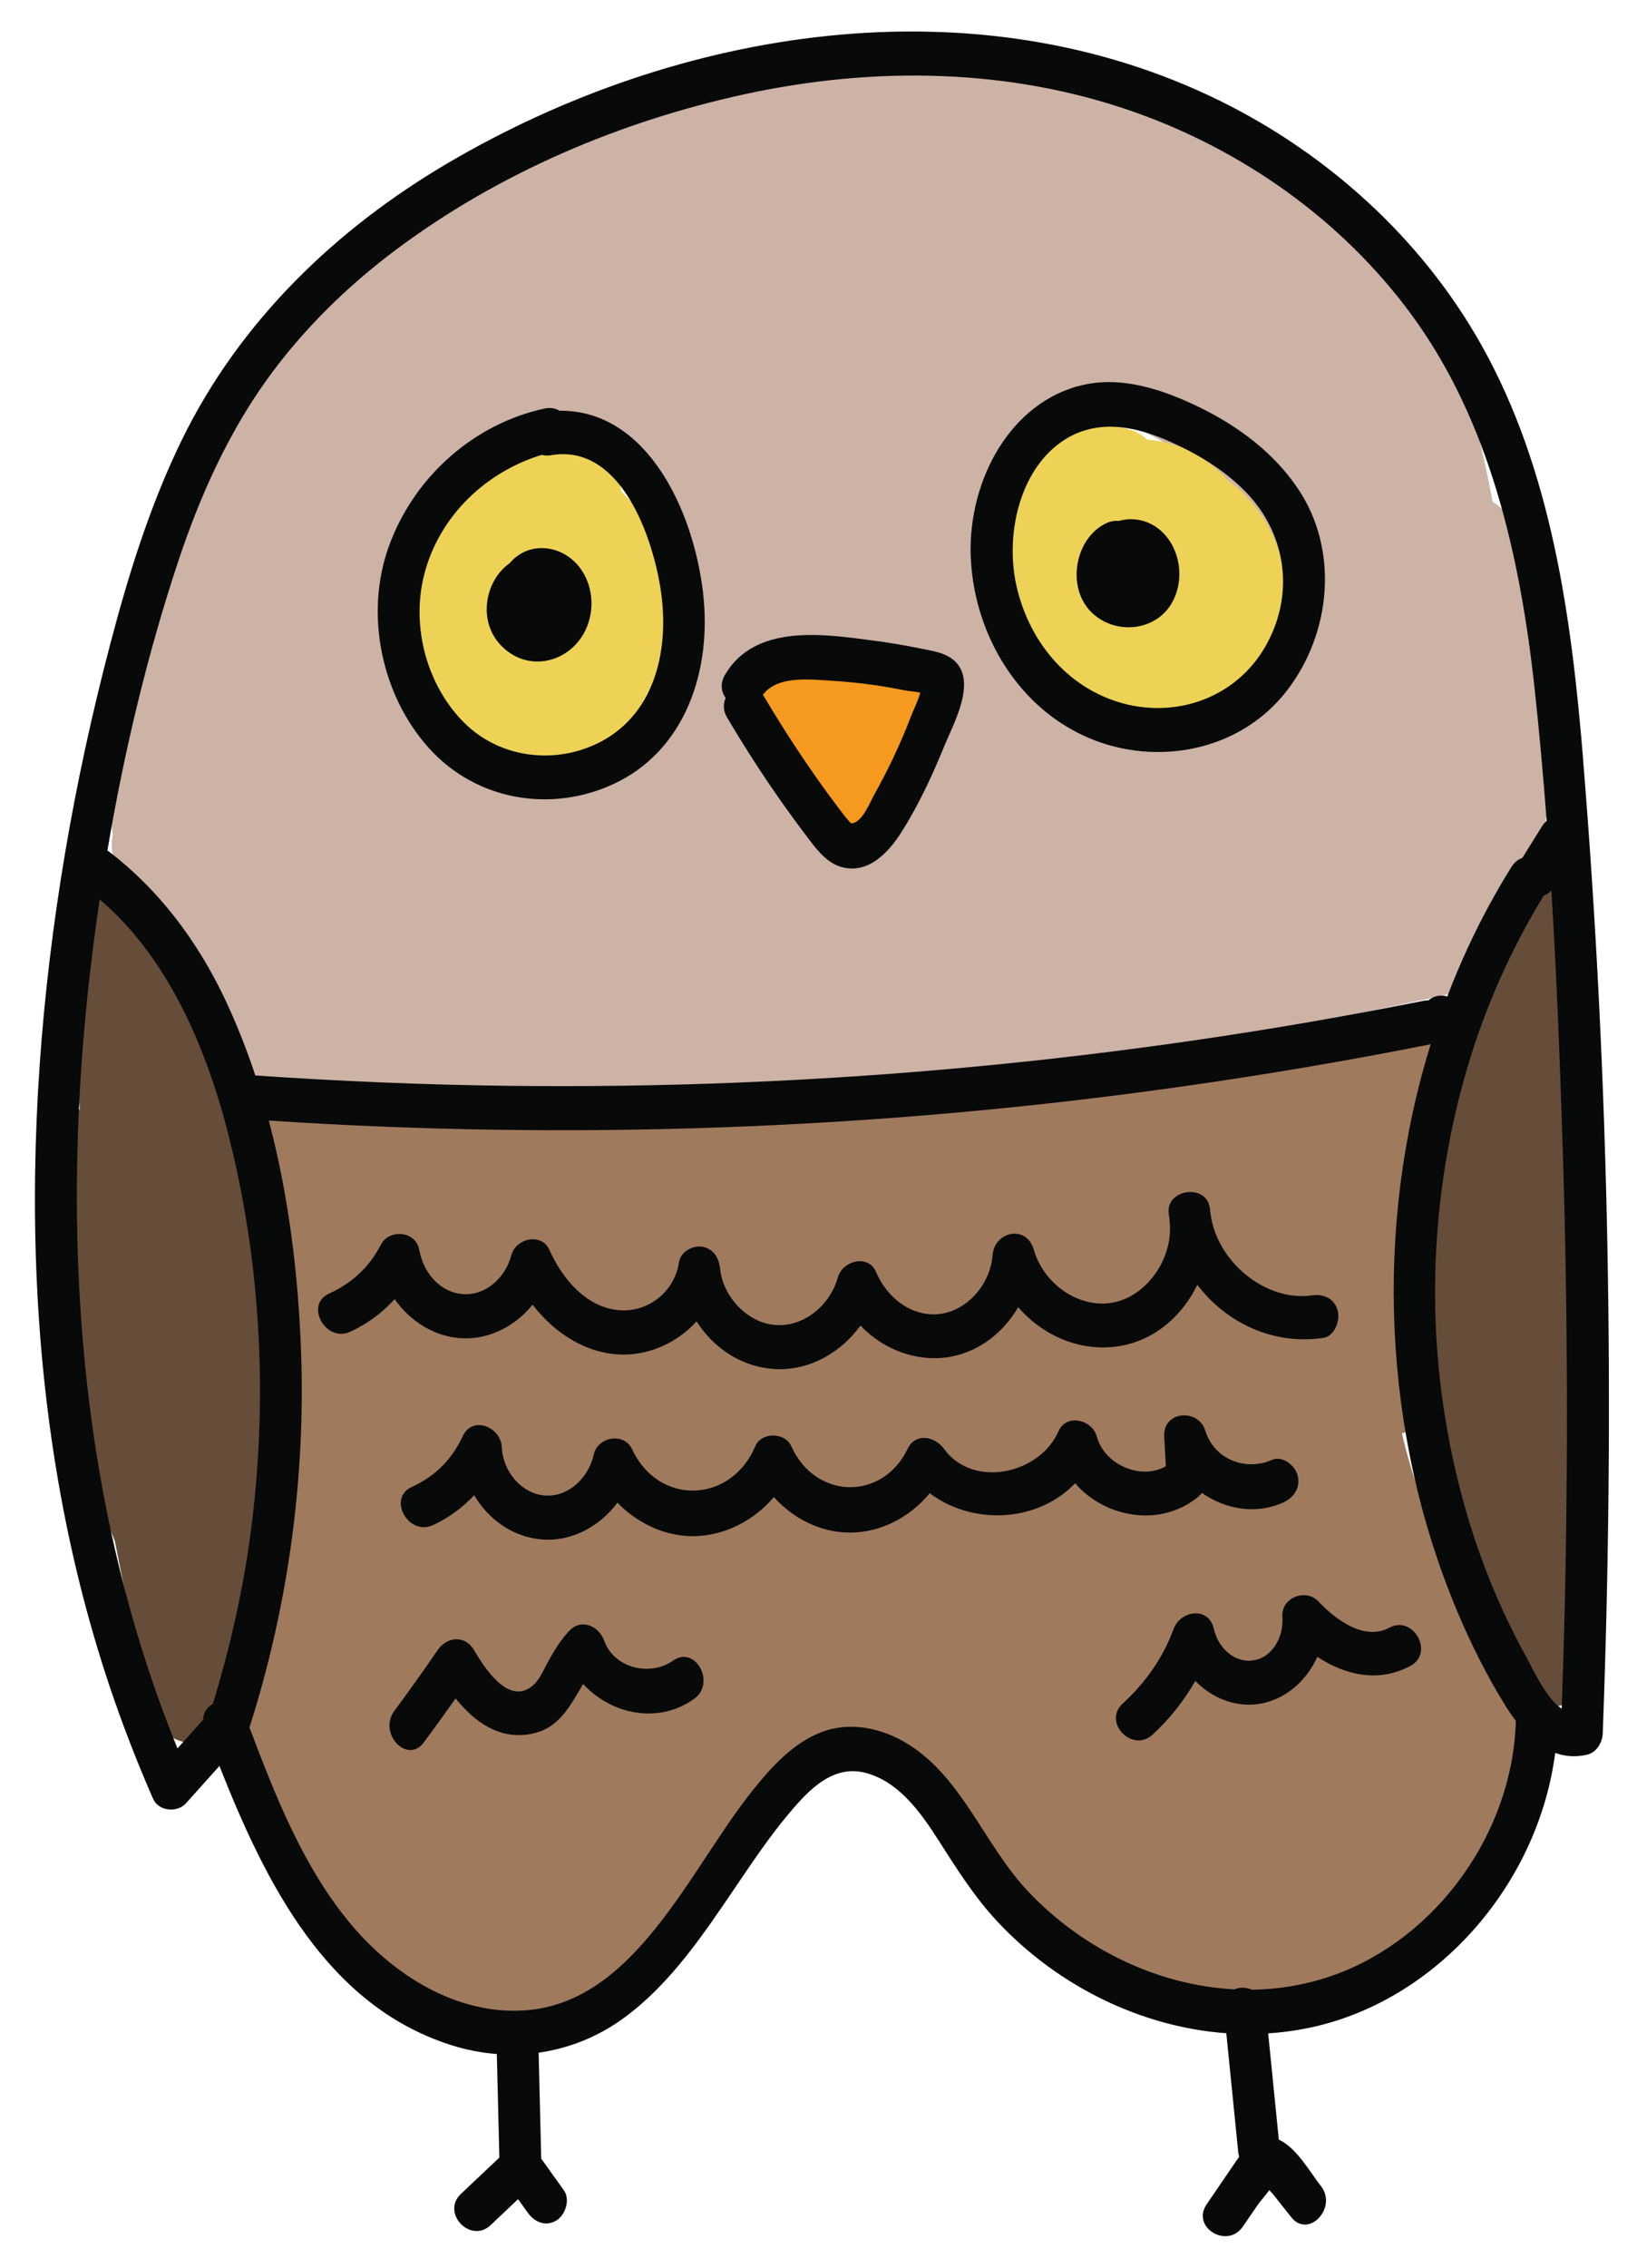 <svg width="26" height="36" viewBox="0 0 26 36" fill="none" xmlns="http://www.w3.org/2000/svg">
<g clip-path="url(#clip0_83_268)">
<path d="M24.354 26.925C24.214 26.405 23.887 25.998 23.57 25.588C23.365 25.321 23.143 24.974 22.957 24.626C22.641 24.031 22.421 23.427 22.267 22.754C22.276 22.752 22.284 22.751 22.292 22.748C22.693 22.631 22.903 22.196 22.812 21.781C22.463 20.199 22.57 18.565 23.078 17.035C23.363 16.18 22.138 15.676 21.719 16.429C21.683 16.494 21.649 16.56 21.614 16.625C21.506 16.605 21.392 16.604 21.279 16.624C17.19 17.352 13.047 17.721 8.901 17.739C7.708 17.745 6.515 17.719 5.324 17.667C5.323 17.667 5.322 17.667 5.321 17.667C5.316 17.641 5.311 17.616 5.306 17.59C5.224 17.174 4.761 16.934 4.391 17.041C3.983 17.16 3.789 17.592 3.871 18.008C4.162 19.476 4.447 20.953 4.491 22.456C4.512 23.163 4.486 23.877 4.358 24.573C4.293 24.928 4.206 25.279 4.096 25.623C3.964 26.035 3.8 26.421 3.765 26.861C3.707 27.62 4.13 28.413 4.429 29.079C4.72 29.729 5.088 30.368 5.59 30.863C5.875 31.145 6.19 31.371 6.523 31.536C6.558 31.611 6.605 31.677 6.668 31.728C7.314 32.259 8.205 32.409 8.909 31.883C8.912 31.881 8.914 31.879 8.917 31.876C9.602 31.635 10.236 31.186 10.771 30.665C11.539 29.915 12.402 28.998 12.57 27.893C12.627 27.859 12.68 27.819 12.729 27.771C12.823 27.677 12.852 27.668 13.014 27.619C13.125 27.585 13.016 27.601 13.133 27.602C13.187 27.602 13.241 27.602 13.294 27.603C13.31 27.603 13.352 27.608 13.366 27.609C13.724 27.671 13.966 27.828 14.259 28.099C14.943 28.73 15.501 29.496 16.193 30.121C17.623 31.412 19.603 32.38 21.498 31.683C22.396 31.353 23.111 30.704 23.631 29.87C24.135 29.061 24.619 27.902 24.355 26.924L24.354 26.925Z" fill="#A07A5D"/>
<path d="M25.203 23.769C25.199 23.739 25.193 23.709 25.188 23.679C25.233 23.579 25.259 23.461 25.256 23.324C25.215 21.283 25.076 19.247 24.84 17.221C24.934 16.431 25.028 15.642 25.122 14.852C25.172 14.43 24.744 14.066 24.378 14.066C23.934 14.066 23.684 14.429 23.634 14.852C23.575 15.346 23.517 15.839 23.458 16.333C23.148 17.058 22.967 17.816 22.895 18.587C22.648 19.668 22.49 20.771 22.588 21.875C22.662 22.703 22.878 23.46 23.18 24.225C23.447 24.901 23.775 25.635 23.829 26.35C23.905 27.361 25.238 27.36 25.317 26.35C25.385 25.486 25.34 24.625 25.203 23.77V23.769Z" fill="#664D39"/>
<path d="M3.839 25.945C4.491 24.315 4.508 22.598 4.287 20.867C4.237 20.476 4.178 20.087 4.112 19.699C3.983 18.235 3.623 16.8 3.034 15.432C2.957 15.254 2.798 15.137 2.62 15.084C2.619 15.048 2.617 15.012 2.616 14.976C2.599 14.552 2.286 14.19 1.872 14.19C1.481 14.19 1.111 14.55 1.128 14.976C1.162 15.853 1.209 16.73 1.267 17.606C1.154 17.701 1.07 17.829 1.048 17.988C0.736 20.189 0.996 22.437 1.824 24.464C1.997 25.347 2.183 26.226 2.371 27.104C2.46 27.518 2.912 27.762 3.286 27.653C3.704 27.532 3.876 27.106 3.806 26.686C3.775 26.505 3.747 26.323 3.718 26.141C3.767 26.088 3.809 26.023 3.84 25.946L3.839 25.945Z" fill="#664D39"/>
<path d="M24.534 10.971C24.51 10.87 24.474 10.786 24.428 10.714C24.38 9.947 24.259 9.184 24.068 8.442C24.015 8.234 23.879 8.068 23.708 7.968C23.68 7.826 23.653 7.685 23.624 7.543C23.366 6.284 22.957 5.06 22.08 4.128C21.244 3.242 20.152 2.577 19.074 2.08C17.989 1.581 16.863 1.236 15.691 1.067C14.321 0.87 12.955 0.908 11.596 1.178C11.381 1.221 11.217 1.389 11.128 1.596C11.003 1.617 10.879 1.643 10.756 1.676C10.616 1.605 10.446 1.584 10.252 1.642C10.181 1.663 10.11 1.687 10.04 1.712C8.957 2.079 7.929 2.62 7.01 3.331C6.946 3.38 6.888 3.437 6.839 3.499C6.486 3.683 6.145 3.889 5.825 4.129C4.201 5.343 3.178 7.187 2.569 9.157C2.196 10.365 1.98 11.618 1.786 12.87C1.766 12.998 1.769 13.127 1.793 13.248C1.745 13.473 1.79 13.722 1.984 13.938C2.754 14.794 3.366 15.812 3.752 16.918C3.834 17.154 4.009 17.428 4.271 17.467C9.145 18.188 14.035 17.578 18.844 16.647C20.202 16.384 21.555 16.096 22.908 15.807C23.206 15.744 23.408 15.447 23.445 15.138C24.474 14.069 24.882 12.447 24.534 10.97V10.971ZM13.406 13.617C13.391 13.598 13.374 13.581 13.356 13.564C13.032 13.262 12.684 12.937 12.427 12.585C12.298 12.409 12.175 12.205 12.096 11.999C12.083 11.965 12.053 11.861 12.037 11.8C12.025 11.749 12.014 11.699 12.005 11.647C12.003 11.636 12.001 11.629 12 11.624C12 11.612 12 11.599 12 11.582C12 11.488 11.997 11.397 12.003 11.304C12.003 11.297 12.004 11.291 12.004 11.286C12.011 11.245 12.02 11.204 12.029 11.163C12.04 11.12 12.076 11.005 12.086 10.971C12.101 10.953 12.193 10.792 12.175 10.805C12.206 10.769 12.257 10.716 12.278 10.693C12.302 10.682 12.398 10.619 12.376 10.626C12.557 10.546 12.739 10.554 12.956 10.569C13.429 10.602 13.932 10.709 14.424 10.785C14.614 10.815 14.806 10.843 14.992 10.897C15.024 10.907 15.193 10.976 15.146 10.949C15.171 10.962 15.196 10.977 15.22 10.993C15.22 10.993 15.22 10.993 15.22 10.994C15.213 10.991 15.214 10.997 15.219 11.005C15.219 11.007 15.219 11.008 15.217 11.011C15.22 10.997 15.172 11.179 15.155 11.226C15.109 11.358 14.986 11.582 14.883 11.742C14.663 12.08 14.344 12.412 14.061 12.739C13.824 13.012 13.599 13.306 13.406 13.617L13.406 13.617ZM10.52 11.207C10.051 11.575 9.557 11.904 9.036 12.185C8.813 12.306 8.589 12.42 8.351 12.505C8.145 12.578 8.011 12.543 7.834 12.426C7.467 12.183 7.119 11.78 6.868 11.43C6.564 11.009 6.344 10.572 6.266 10.062C6.212 9.71 6.287 9.251 6.439 8.927C6.651 8.475 6.902 8.164 7.248 7.814C7.596 7.462 7.928 7.171 8.332 6.909C8.504 6.797 8.534 6.811 8.734 6.895C8.967 6.994 9.196 7.123 9.416 7.252C9.875 7.52 10.34 7.86 10.624 8.302C10.773 8.532 10.862 8.729 10.924 8.985C10.983 9.224 10.988 9.45 10.932 9.689C10.908 9.794 10.904 9.901 10.919 10.004C10.704 10.345 10.568 10.754 10.524 11.204C10.522 11.205 10.521 11.206 10.519 11.207L10.52 11.207ZM19.595 11.108C18.765 11.741 17.653 11.675 16.776 11.178C16.748 11.162 16.719 11.149 16.689 11.136C16.742 10.633 16.606 10.146 16.136 9.762C16.057 9.697 15.975 9.642 15.89 9.594C15.929 9.499 15.952 9.396 15.956 9.289C15.975 8.741 15.992 8.192 16.139 7.662C16.2 7.445 16.281 7.253 16.4 7.065C16.479 6.938 16.631 6.775 16.736 6.699C16.78 6.667 16.827 6.639 16.874 6.611C16.879 6.608 16.931 6.582 16.944 6.575C16.984 6.56 17.026 6.548 17.067 6.535C17.076 6.532 17.131 6.522 17.143 6.518C17.361 6.502 17.573 6.579 17.775 6.666C18.185 6.845 18.586 7.067 18.963 7.311C19.674 7.772 20.207 8.322 20.403 9.124C20.408 9.145 20.412 9.162 20.415 9.175C20.422 9.23 20.424 9.286 20.426 9.341C20.429 9.442 20.428 9.544 20.418 9.644C20.416 9.655 20.407 9.719 20.405 9.728C20.392 9.783 20.382 9.839 20.368 9.895C20.343 9.994 20.291 10.158 20.27 10.207C20.222 10.322 20.066 10.598 19.988 10.701C19.973 10.722 19.878 10.832 19.83 10.883C19.792 10.924 19.753 10.965 19.712 11.004C19.714 11.002 19.576 11.119 19.595 11.106V11.108Z" fill="#CCB3A6"/>
<path d="M14.358 10.47C13.801 10.283 13.18 10.288 12.63 10.504C12.254 10.651 11.997 11.036 12.111 11.47C12.114 11.483 12.118 11.495 12.123 11.508C12.156 11.633 12.217 11.753 12.305 11.857C12.591 12.198 12.877 12.539 13.162 12.881C13.458 13.233 14.138 13.17 14.331 12.722C14.489 12.356 14.645 11.99 14.803 11.625C15.005 11.154 14.851 10.636 14.358 10.47Z" fill="#F59A1E"/>
<path d="M20.304 8.73C20.138 8.24 19.852 7.88 19.495 7.618C19.162 7.251 18.702 7.01 18.22 6.98C18.14 6.904 18.036 6.843 17.906 6.809C16.922 6.546 16.083 7.41 15.959 8.401C15.849 9.283 16.253 10.156 16.907 10.696C17.609 11.275 18.515 11.451 19.34 11.061C20.183 10.664 20.618 9.66 20.305 8.73H20.304Z" fill="#EDD255"/>
<path d="M10.609 9.539C10.57 8.888 10.334 8.236 9.869 7.802C9.826 7.503 9.618 7.246 9.331 7.153C8.168 6.775 6.853 7.609 6.57 8.849C6.277 10.136 7.019 11.686 8.26 12.06C9.671 12.484 10.688 10.863 10.61 9.539L10.609 9.539Z" fill="#EDD255"/>
<path d="M25.145 12.062C24.96 9.796 24.643 7.455 23.523 5.467C22.565 3.767 21.069 2.435 19.379 1.602C15.484 -0.316 10.781 0.434 7.113 2.589C5.352 3.624 3.813 5.085 2.883 6.994C2.384 8.018 2.041 9.118 1.751 10.225C1.463 11.319 1.222 12.427 1.033 13.545C0.282 18 0.325 22.713 1.819 26.999C2.003 27.526 2.208 28.045 2.431 28.555C2.521 28.76 2.817 28.779 2.954 28.627C3.131 28.429 3.308 28.232 3.485 28.035C4.224 29.909 5.192 31.833 7.155 32.463C7.397 32.541 7.644 32.589 7.891 32.608C7.904 33.155 7.918 33.704 7.931 34.252C7.728 34.444 7.524 34.636 7.321 34.828C7.001 35.13 7.473 35.625 7.792 35.325C7.937 35.187 8.083 35.05 8.228 34.912C8.279 34.983 8.33 35.054 8.381 35.125C8.49 35.278 8.667 35.353 8.836 35.251C8.978 35.166 9.063 34.921 8.955 34.77C8.836 34.603 8.715 34.436 8.596 34.269C8.582 33.708 8.569 33.147 8.555 32.587C9.031 32.519 9.491 32.339 9.901 32.041C10.649 31.497 11.177 30.702 11.699 29.932C11.963 29.543 12.226 29.152 12.527 28.794C12.852 28.406 13.24 27.997 13.772 28.151C14.288 28.3 14.627 28.778 14.912 29.224C15.199 29.674 15.481 30.12 15.844 30.508C16.798 31.527 18.122 32.18 19.477 32.278C19.54 32.906 19.603 33.533 19.666 34.161C19.669 34.189 19.674 34.215 19.681 34.239C19.655 34.275 19.631 34.312 19.606 34.348C19.459 34.563 19.313 34.778 19.166 34.992C18.914 35.359 19.491 35.71 19.74 35.347C19.818 35.233 19.896 35.118 19.975 35.004C20.01 34.953 20.096 34.857 20.16 34.769C20.183 34.794 20.206 34.817 20.218 34.832L20.508 35.198C20.782 35.545 21.251 35.047 20.978 34.701C20.808 34.486 20.591 34.092 20.311 33.967C20.255 33.404 20.199 32.842 20.142 32.28C20.47 32.259 20.797 32.204 21.118 32.111C22.969 31.575 24.44 29.828 24.701 27.828C24.856 27.884 25.026 27.899 25.211 27.855C25.357 27.819 25.45 27.666 25.456 27.516C25.649 22.367 25.564 17.196 25.144 12.062H25.145ZM2.836 8.896C3.175 7.878 3.618 6.892 4.237 6.029C4.805 5.238 5.509 4.55 6.274 3.976C7.918 2.742 9.857 1.925 11.826 1.496C13.876 1.05 16.04 1.077 18.034 1.785C19.732 2.387 21.3 3.481 22.406 4.979C23.661 6.678 24.143 8.823 24.373 10.925C24.449 11.625 24.512 12.327 24.565 13.031C24.537 13.055 24.511 13.085 24.491 13.118C24.387 13.285 24.283 13.451 24.18 13.618C24.115 13.641 24.055 13.685 24.008 13.76C23.601 14.41 23.261 15.101 22.987 15.819C22.958 15.811 22.928 15.806 22.894 15.806C22.808 15.806 22.74 15.835 22.688 15.881C22.664 15.881 22.639 15.882 22.613 15.887C17.833 16.843 12.966 17.295 8.1 17.238C6.751 17.222 5.402 17.166 4.055 17.073C3.914 16.645 3.748 16.227 3.555 15.824C3.12 14.92 2.521 14.126 1.743 13.528C1.73 13.518 1.718 13.511 1.706 13.503C1.97 11.939 2.34 10.385 2.836 8.896V8.896ZM3.38 27.051C3.29 27.1 3.226 27.187 3.227 27.301C3.091 27.453 2.954 27.605 2.819 27.756C1.23 23.86 0.946 19.506 1.443 15.327C1.485 14.977 1.532 14.627 1.583 14.278C2.748 15.272 3.357 16.826 3.705 18.329C4.144 20.222 4.239 22.203 4.006 24.136C3.887 25.125 3.671 26.102 3.38 27.05V27.051ZM21.218 31.343C20.785 31.502 20.336 31.58 19.887 31.587C19.795 31.547 19.69 31.545 19.605 31.581C18.381 31.518 17.178 30.934 16.315 30.011C15.636 29.286 15.281 28.222 14.424 27.689C14.013 27.434 13.505 27.322 13.046 27.498C12.59 27.674 12.246 28.056 11.941 28.44C10.949 29.682 10.085 31.806 8.322 31.916C7.249 31.983 6.245 31.357 5.557 30.528C4.817 29.637 4.375 28.516 3.962 27.424C4.576 25.503 4.857 23.46 4.781 21.434C4.736 20.222 4.584 18.976 4.269 17.789C9.073 18.106 13.902 17.933 18.673 17.263C20.029 17.073 21.379 16.845 22.723 16.578C21.821 19.483 21.959 22.743 23.133 25.552C23.356 26.085 23.616 26.608 23.921 27.095C23.969 27.172 24.021 27.247 24.076 27.319C24.026 29.108 22.81 30.758 21.219 31.343H21.218ZM24.848 25.695C24.836 26.172 24.821 26.649 24.804 27.126C24.556 26.963 24.35 26.501 24.246 26.313C24.028 25.917 23.831 25.507 23.662 25.085C23.317 24.229 23.079 23.323 22.937 22.404C22.658 20.597 22.787 18.713 23.301 16.965C23.586 15.994 23.996 15.073 24.518 14.219C24.563 14.201 24.605 14.173 24.64 14.136C24.724 15.488 24.776 16.843 24.819 18.193C24.899 20.692 24.908 23.194 24.848 25.694V25.695Z" fill="#080909"/>
<path d="M11.165 9.399C11.009 8.088 10.27 6.507 8.886 6.52C8.822 6.482 8.743 6.466 8.653 6.485C7.543 6.722 6.58 7.554 6.175 8.676C5.786 9.756 6.063 11.048 6.814 11.878C7.569 12.713 8.753 12.905 9.741 12.448C10.884 11.919 11.313 10.646 11.165 9.4V9.399ZM9.558 11.766C8.86 12.143 7.965 12.053 7.384 11.485C6.786 10.899 6.524 9.956 6.737 9.123C6.978 8.178 7.734 7.485 8.605 7.221C8.649 7.233 8.698 7.236 8.751 7.227C9.825 7.04 10.342 8.44 10.486 9.314C10.644 10.266 10.425 11.298 9.558 11.767L9.558 11.766Z" fill="#080909"/>
<path d="M15.17 10.5C15.022 10.357 14.798 10.332 14.609 10.293C14.357 10.241 14.102 10.199 13.846 10.166C13.084 10.066 11.99 9.899 11.514 10.714C11.434 10.852 11.455 10.984 11.526 11.081C11.484 11.171 11.482 11.28 11.549 11.392C11.819 11.848 12.105 12.294 12.409 12.725C12.559 12.937 12.713 13.147 12.871 13.354C13.004 13.527 13.147 13.7 13.359 13.762C13.782 13.886 14.112 13.539 14.324 13.2C14.59 12.778 14.806 12.316 14.995 11.851C15.14 11.495 15.515 10.835 15.17 10.5ZM14.194 12.016C14.1 12.215 13.999 12.411 13.892 12.603C13.819 12.733 13.72 12.992 13.58 13.055C13.508 13.087 13.515 13.07 13.45 12.996C13.39 12.927 13.337 12.851 13.282 12.778C13.141 12.592 13.004 12.401 12.871 12.208C12.608 11.828 12.36 11.438 12.123 11.039C12.121 11.036 12.119 11.033 12.117 11.03C12.339 10.727 12.848 10.785 13.165 10.804C13.428 10.82 13.69 10.845 13.951 10.885C14.095 10.907 14.24 10.933 14.384 10.962C14.431 10.971 14.533 10.978 14.617 10.996C14.577 11.138 14.499 11.289 14.456 11.405C14.377 11.613 14.288 11.817 14.193 12.017L14.194 12.016Z" fill="#080909"/>
<path d="M20.611 7.752C20.227 7.183 19.67 6.772 19.077 6.479C18.48 6.184 17.787 5.949 17.136 6.128C17.123 6.131 17.11 6.134 17.097 6.137C15.973 6.463 15.351 7.728 15.421 8.903C15.495 10.126 16.201 11.247 17.285 11.712C18.354 12.171 19.684 11.936 20.434 10.971C21.143 10.059 21.275 8.733 20.611 7.751V7.752ZM20.128 10.208C19.685 11.036 18.77 11.387 17.905 11.184C17.016 10.974 16.36 10.24 16.147 9.313C15.943 8.421 16.235 7.281 17.07 6.892C17.073 6.891 17.076 6.891 17.079 6.889C17.584 6.665 18.111 6.801 18.598 7.018C19.028 7.21 19.449 7.464 19.785 7.809C20.417 8.455 20.565 9.393 20.128 10.208Z" fill="#080909"/>
<path d="M18.006 8.244C17.926 8.238 17.846 8.247 17.77 8.27C17.701 8.263 17.629 8.277 17.562 8.31C17.079 8.546 16.936 9.301 17.318 9.702C17.694 10.098 18.399 10.035 18.644 9.511C18.892 8.982 18.591 8.284 18.007 8.244H18.006Z" fill="#080909"/>
<path d="M9.009 8.824C8.72 8.635 8.337 8.658 8.102 8.933C8.1 8.935 8.099 8.938 8.097 8.939C7.702 9.215 7.577 9.867 7.969 10.259C8.468 10.756 9.259 10.443 9.38 9.75C9.442 9.395 9.305 9.018 9.009 8.824Z" fill="#080909"/>
<path d="M21.247 20.81C21.196 20.607 21.015 20.539 20.838 20.564C20.111 20.67 19.324 20.036 19.227 19.267H19.226C19.223 19.236 19.22 19.205 19.215 19.174C19.16 18.786 18.512 18.874 18.562 19.267C18.566 19.298 18.571 19.329 18.576 19.36C18.575 19.36 18.575 19.36 18.573 19.36C18.656 19.948 18.227 20.578 17.674 20.679C17.132 20.778 16.573 20.38 16.418 19.835C16.306 19.442 15.795 19.541 15.765 19.928C15.729 20.381 15.373 20.796 14.943 20.857C14.495 20.921 14.09 20.61 13.915 20.195C13.793 19.905 13.382 20.012 13.307 20.279C13.182 20.729 12.76 21.072 12.307 21.034C11.874 20.997 11.483 20.593 11.436 20.136C11.418 19.96 11.323 19.817 11.147 19.791C10.999 19.77 10.809 19.87 10.783 20.043C10.709 20.521 10.28 20.841 9.824 20.799C9.313 20.751 8.934 20.308 8.728 19.846C8.603 19.563 8.191 19.656 8.12 19.93C8.029 20.282 7.715 20.57 7.355 20.544C6.988 20.518 6.724 20.206 6.659 19.841C6.605 19.541 6.184 19.505 6.051 19.757C5.861 20.122 5.587 20.372 5.226 20.536C4.834 20.714 5.172 21.32 5.562 21.142C5.83 21.02 6.069 20.843 6.268 20.624C6.521 20.986 6.922 21.232 7.356 21.246C7.787 21.26 8.187 21.047 8.459 20.712C8.812 21.171 9.322 21.498 9.893 21.504C10.327 21.509 10.764 21.309 11.063 20.977C11.325 21.386 11.739 21.675 12.235 21.728C12.797 21.789 13.333 21.502 13.667 21.044C14.04 21.437 14.592 21.638 15.119 21.534C15.572 21.444 15.941 21.146 16.172 20.752C16.587 21.232 17.223 21.488 17.851 21.356C18.377 21.245 18.785 20.872 19.017 20.396C19.481 21.007 20.227 21.355 21.014 21.24C21.194 21.214 21.288 20.974 21.247 20.808L21.247 20.81Z" fill="#080909"/>
<path d="M20.609 23.422C20.567 23.257 20.365 23.103 20.2 23.177C19.797 23.356 19.287 23.177 19.144 22.714C19.034 22.354 18.468 22.394 18.491 22.807C18.5 22.963 18.509 23.121 18.517 23.277C18.128 23.503 17.543 23.258 17.42 22.805C17.348 22.536 16.937 22.436 16.812 22.721C16.515 23.401 15.453 23.639 14.991 22.998C14.852 22.805 14.542 22.738 14.417 22.998C14.013 23.835 12.947 23.803 12.569 22.961C12.468 22.734 12.094 22.728 11.995 22.961C11.608 23.87 10.459 23.909 10.039 23.006C9.913 22.735 9.495 22.805 9.431 23.09C9.348 23.463 9.022 23.777 8.641 23.74C8.277 23.706 7.986 23.354 7.97 22.976C7.956 22.651 7.505 22.468 7.35 22.799C7.172 23.178 6.907 23.438 6.54 23.606C6.148 23.785 6.486 24.391 6.876 24.212C7.122 24.099 7.344 23.937 7.531 23.737C7.755 24.114 8.127 24.387 8.571 24.436C9.052 24.489 9.517 24.245 9.807 23.855C10.13 24.189 10.575 24.396 11.032 24.387C11.513 24.377 11.974 24.14 12.291 23.766C12.598 24.109 13.031 24.325 13.483 24.33C13.975 24.336 14.448 24.093 14.766 23.705C15.45 24.219 16.479 24.171 17.076 23.547C17.32 23.83 17.669 24.009 18.044 24.05C18.318 24.08 18.599 24.029 18.844 23.89C18.926 23.844 19.022 23.78 19.091 23.701C19.465 23.962 19.944 24.047 20.378 23.854C20.545 23.78 20.66 23.622 20.61 23.422L20.609 23.422Z" fill="#080909"/>
<path d="M10.687 26.364C10.336 26.613 9.758 26.494 9.596 26.046C9.509 25.808 9.229 25.688 9.04 25.891C8.907 26.034 8.804 26.199 8.709 26.372C8.634 26.509 8.563 26.687 8.436 26.78C8.059 27.056 7.692 26.471 7.527 26.193C7.386 25.954 7.099 25.981 6.953 26.193C6.728 26.52 6.498 26.844 6.262 27.163C6.002 27.516 6.469 28.017 6.732 27.66C6.903 27.43 7.071 27.197 7.237 26.963C7.535 27.334 7.923 27.616 8.42 27.529C8.882 27.448 9.05 27.083 9.262 26.734C9.71 27.218 10.452 27.376 11.023 26.971C11.377 26.72 11.044 26.111 10.687 26.364L10.687 26.364Z" fill="#080909"/>
<path d="M22.066 25.84C21.667 26.055 21.209 25.709 20.936 25.419C20.744 25.216 20.345 25.356 20.368 25.668C20.391 25.98 20.214 26.318 19.895 26.36C19.598 26.399 19.344 26.15 19.28 25.862C19.199 25.495 18.748 25.564 18.639 25.862C18.469 26.326 18.187 26.719 17.832 27.043C17.508 27.338 17.98 27.833 18.303 27.54C18.576 27.291 18.802 27.003 18.985 26.685C19.24 26.948 19.597 27.098 19.962 27.055C20.388 27.004 20.747 26.699 20.922 26.302C21.369 26.596 21.899 26.717 22.402 26.446C22.784 26.24 22.448 25.634 22.066 25.84Z" fill="#080909"/>
</g>
<defs>
<clipPath id="clip0_83_268">
<rect width="25" height="35" fill="white" transform="translate(0.554 0.5)"/>
</clipPath>
</defs>
</svg>
